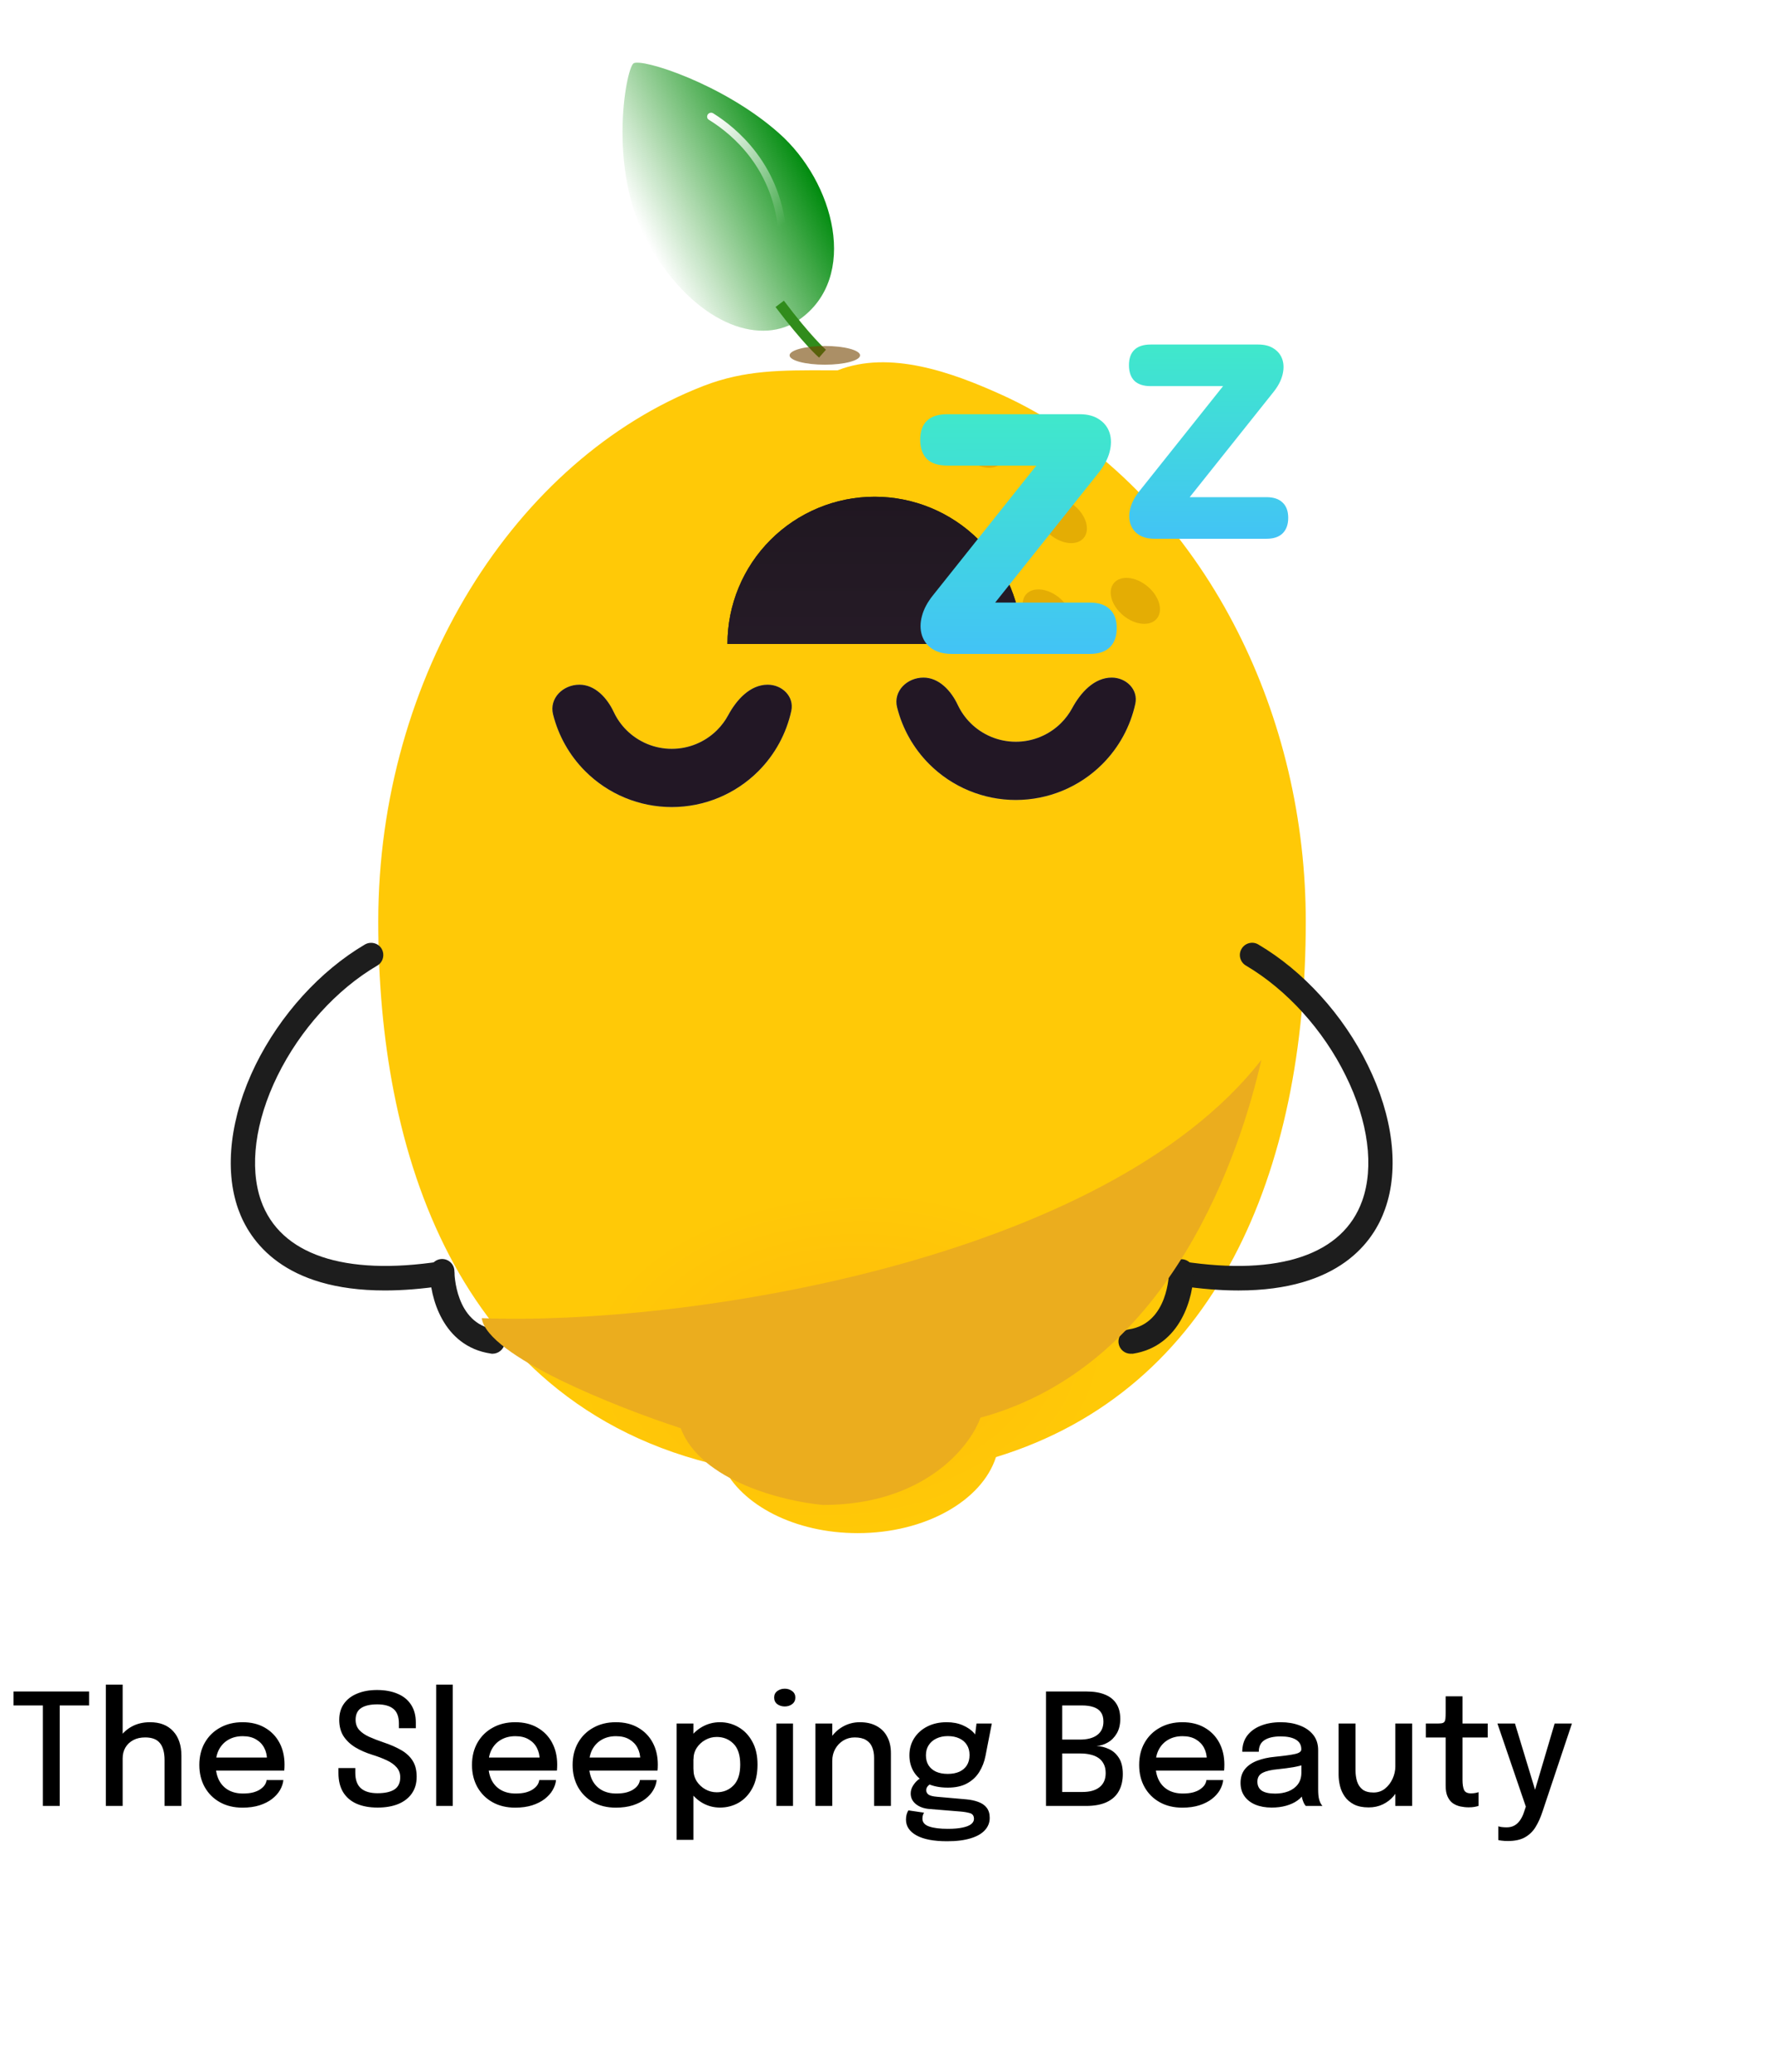 <svg width="229" height="267" viewBox="0 0 229 267" fill="none" xmlns="http://www.w3.org/2000/svg">
<g filter="url(#filter0_iii_1_613)">
<path fill-rule="evenodd" clip-rule="evenodd" d="M67.369 174.385C56.771 165.425 50.342 152.252 47.358 136.974C46.002 130.03 45.358 122.651 45.358 115.035C45.358 83.378 62.986 55.439 87.256 46.014C87.284 46.002 87.313 45.992 87.342 45.981C92.607 43.961 97.203 43.976 103.357 43.996L103.357 43.996C103.747 43.997 104.143 43.998 104.546 43.999L104.547 43.999C111.262 41.361 119.272 44.239 125.675 47.141C137.115 52.321 146.918 61.674 153.861 73.542C160.087 84.185 164.013 96.851 164.757 110.344C164.843 111.897 164.887 113.462 164.887 115.035C164.887 147.334 153.304 175.371 124.961 184.048C123.166 189.652 115.869 193.847 107.14 193.847C99.036 193.847 92.167 190.232 89.788 185.231C80.86 183.258 73.432 179.511 67.369 174.385Z" fill="url(#paint0_radial_1_613)"/>
</g>
<g filter="url(#filter1_i_1_613)">
<path d="M100.231 39.783C107.929 34.37 104.774 22.093 97.562 15.739C90.357 9.364 79.844 6.07 78.848 6.775C77.853 7.48 75.224 21.413 81.41 31.153C87.596 40.892 95.526 43.096 100.231 39.783Z" fill="url(#paint1_linear_1_613)"/>
</g>
<path d="M99.943 39.564L101.02 38.748C104.456 43.319 106.417 45.061 106.438 45.068L105.55 46.083C105.466 46.022 103.477 44.259 99.943 39.564Z" fill="#318C1C"/>
<path d="M91.18 15.266C91.102 15.114 91.107 14.92 91.202 14.767C91.358 14.529 91.669 14.456 91.899 14.599C93.386 15.523 95.546 17.145 97.447 19.65C99.735 22.67 101.045 26.194 101.349 30.131C101.373 30.415 101.162 30.646 100.878 30.67C100.594 30.694 100.363 30.483 100.339 30.199C99.71 21.811 94.454 17.359 91.383 15.457C91.286 15.403 91.216 15.335 91.18 15.266Z" fill="url(#paint2_linear_1_613)"/>
<g filter="url(#filter2_f_1_613)">
<ellipse cx="106.294" cy="45.792" rx="4.542" ry="1.206" fill="#744500" fill-opacity="0.6"/>
</g>
<path d="M159.597 166.301C157.318 166.301 154.8 166.109 151.97 165.677C151.107 165.557 150.507 164.742 150.651 163.878C150.771 163.015 151.587 162.416 152.45 162.559C164.873 164.454 173.075 161.672 175.545 154.741C177.104 150.376 176.336 144.525 173.434 138.649C170.533 132.725 165.832 127.545 160.556 124.427C159.812 123.996 159.549 123.012 160.004 122.269C160.436 121.526 161.419 121.262 162.163 121.717C167.943 125.123 173.099 130.783 176.264 137.258C179.526 143.877 180.341 150.64 178.495 155.796C177.032 159.993 172.619 166.301 159.597 166.301Z" fill="#1D1D1D"/>
<path d="M49.589 166.299C36.59 166.299 32.178 159.992 30.691 155.795C28.868 150.639 29.684 143.876 32.921 137.257C36.111 130.781 41.243 125.122 47.023 121.716C47.766 121.284 48.75 121.524 49.181 122.268C49.613 123.011 49.373 123.994 48.63 124.426C43.354 127.52 38.677 132.7 35.751 138.648C32.873 144.523 32.106 150.375 33.641 154.74C36.111 161.671 44.313 164.453 56.736 162.558C57.599 162.438 58.391 163.014 58.534 163.877C58.654 164.741 58.079 165.532 57.215 165.676C54.386 166.108 51.843 166.299 49.589 166.299Z" fill="#1D1D1D"/>
<path d="M63.476 174.454C63.404 174.454 63.308 174.454 63.236 174.43C57.024 173.495 55.394 167.091 55.394 163.83C55.394 162.966 56.089 162.247 56.976 162.247C57.84 162.247 58.559 162.943 58.559 163.83C58.559 164.094 58.655 170.545 63.739 171.312C64.603 171.432 65.202 172.248 65.058 173.111C64.915 173.878 64.243 174.454 63.476 174.454Z" fill="#1D1D1D"/>
<path d="M145.712 174.455C144.945 174.455 144.273 173.904 144.153 173.112C144.034 172.249 144.609 171.457 145.473 171.313C150.557 170.546 150.653 164.119 150.653 163.831C150.653 162.968 151.372 162.272 152.236 162.272C153.099 162.272 153.818 162.968 153.818 163.855C153.818 167.117 152.188 173.496 145.976 174.455C145.856 174.431 145.784 174.455 145.712 174.455Z" fill="#1D1D1D"/>
<g filter="url(#filter3_f_1_613)">
<path d="M87.723 184.052C90.298 190.87 101.018 193.485 106.057 193.94C119.081 193.94 125.011 186.443 126.348 182.694C151.143 175.961 159.982 147.882 162.551 136.588C142.281 162.578 87.96 170.873 62.085 169.868C62.747 174.736 79.452 181.352 87.723 184.052Z" fill="#EBAD1E"/>
</g>
<ellipse cx="3.592" cy="2.441" rx="3.592" ry="2.441" transform="matrix(0.77 0.638 0.638 -0.77 121.995 56.904)" fill="#B77D00" fill-opacity="0.37"/>
<ellipse cx="3.592" cy="2.441" rx="3.592" ry="2.441" transform="matrix(0.77 0.638 0.638 -0.77 132.571 66.616)" fill="#B77D00" fill-opacity="0.37"/>
<ellipse cx="3.592" cy="2.441" rx="3.592" ry="2.441" transform="matrix(0.77 0.638 0.638 -0.77 141.985 77.02)" fill="#B77D00" fill-opacity="0.37"/>
<ellipse cx="3.592" cy="2.441" rx="3.592" ry="2.441" transform="matrix(0.77 0.638 0.638 -0.77 130.641 78.507)" fill="#B77D00" fill-opacity="0.37"/>
<g filter="url(#filter4_i_1_613)">
<path d="M94.724 91.435C96.607 91.435 98.17 92.979 97.766 94.818C97.125 97.737 95.661 100.439 93.515 102.585C90.558 105.542 86.547 107.203 82.365 107.203C78.184 107.203 74.173 105.542 71.216 102.585C69.18 100.549 67.759 98.014 67.07 95.268C66.551 93.194 68.331 91.435 70.469 91.435C72.474 91.435 74.031 93.135 74.883 94.949C75.285 95.807 75.837 96.598 76.52 97.281C78.07 98.831 80.173 99.702 82.365 99.702C84.558 99.702 86.661 98.831 88.211 97.281C88.783 96.709 89.263 96.061 89.641 95.362C90.714 93.373 92.464 91.435 94.724 91.435Z" fill="#C4C4C4"/>
<path d="M94.724 91.435C96.607 91.435 98.17 92.979 97.766 94.818C97.125 97.737 95.661 100.439 93.515 102.585C90.558 105.542 86.547 107.203 82.365 107.203C78.184 107.203 74.173 105.542 71.216 102.585C69.18 100.549 67.759 98.014 67.07 95.268C66.551 93.194 68.331 91.435 70.469 91.435C72.474 91.435 74.031 93.135 74.883 94.949C75.285 95.807 75.837 96.598 76.52 97.281C78.07 98.831 80.173 99.702 82.365 99.702C84.558 99.702 86.661 98.831 88.211 97.281C88.783 96.709 89.263 96.061 89.641 95.362C90.714 93.373 92.464 91.435 94.724 91.435Z" fill="#221725"/>
</g>
<g filter="url(#filter5_i_1_613)">
<path d="M139.057 91.435C140.94 91.435 142.503 92.979 142.099 94.818C141.458 97.737 139.994 100.439 137.848 102.585C134.891 105.542 130.88 107.203 126.699 107.203C122.517 107.203 118.506 105.542 115.549 102.585C113.513 100.549 112.092 98.014 111.404 95.268C110.884 93.194 112.664 91.435 114.802 91.435C116.807 91.435 118.364 93.135 119.216 94.949C119.619 95.807 120.17 96.598 120.853 97.281C122.403 98.831 124.506 99.702 126.699 99.702C128.891 99.702 130.994 98.831 132.544 97.281C133.116 96.709 133.596 96.061 133.974 95.362C135.047 93.373 136.797 91.435 139.057 91.435Z" fill="#C4C4C4"/>
<path d="M139.057 91.435C140.94 91.435 142.503 92.979 142.099 94.818C141.458 97.737 139.994 100.439 137.848 102.585C134.891 105.542 130.88 107.203 126.699 107.203C122.517 107.203 118.506 105.542 115.549 102.585C113.513 100.549 112.092 98.014 111.404 95.268C110.884 93.194 112.664 91.435 114.802 91.435C116.807 91.435 118.364 93.135 119.216 94.949C119.619 95.807 120.17 96.598 120.853 97.281C122.403 98.831 124.506 99.702 126.699 99.702C128.891 99.702 130.994 98.831 132.544 97.281C133.116 96.709 133.596 96.061 133.974 95.362C135.047 93.373 136.797 91.435 139.057 91.435Z" fill="#221725"/>
</g>
<g filter="url(#filter6_diiii_1_613)">
<path d="M123.27 134.17C123.27 129.139 121.272 124.315 117.715 120.758C114.158 117.201 109.334 115.202 104.303 115.202C99.273 115.202 94.448 117.201 90.891 120.758C87.334 124.315 85.336 129.139 85.336 134.17L104.303 134.17H123.27Z" fill="url(#paint3_linear_1_613)"/>
<path d="M123.27 134.17C123.27 129.139 121.272 124.315 117.715 120.758C114.158 117.201 109.334 115.202 104.303 115.202C99.273 115.202 94.448 117.201 90.891 120.758C87.334 124.315 85.336 129.139 85.336 134.17L104.303 134.17H123.27Z" fill="url(#paint4_linear_1_613)"/>
</g>
<g filter="url(#filter7_di_1_613)">
<path d="M123.895 81.805C122.872 81.805 122.025 81.586 121.353 81.148C120.711 80.71 120.272 80.126 120.039 79.395C119.805 78.636 119.805 77.818 120.039 76.942C120.272 76.036 120.754 75.13 121.485 74.225L136.602 55.252V57.53H123.281C122.142 57.53 121.28 57.253 120.696 56.698C120.112 56.113 119.82 55.281 119.82 54.2C119.82 53.119 120.112 52.301 120.696 51.746C121.28 51.191 122.142 50.914 123.281 50.914H140.37C141.393 50.914 142.225 51.133 142.868 51.571C143.54 52.009 143.992 52.593 144.226 53.324C144.46 54.054 144.46 54.872 144.226 55.778C143.992 56.683 143.51 57.589 142.78 58.494L127.663 77.467V75.189H141.685C142.795 75.189 143.642 75.466 144.226 76.021C144.84 76.576 145.146 77.394 145.146 78.475C145.146 79.556 144.84 80.388 144.226 80.973C143.642 81.528 142.795 81.805 141.685 81.805H123.895Z" fill="url(#paint5_linear_1_613)"/>
</g>
<g filter="url(#filter8_di_1_613)">
<path d="M149.788 66.965C148.96 66.965 148.273 66.787 147.729 66.432C147.208 66.077 146.853 65.604 146.664 65.012C146.474 64.396 146.474 63.734 146.664 63.023C146.853 62.29 147.244 61.556 147.836 60.822L160.086 45.447V47.294H149.291C148.368 47.294 147.67 47.069 147.196 46.619C146.723 46.145 146.486 45.471 146.486 44.595C146.486 43.719 146.723 43.056 147.196 42.607C147.67 42.157 148.368 41.932 149.291 41.932H163.139C163.968 41.932 164.642 42.109 165.163 42.465C165.708 42.82 166.075 43.293 166.264 43.885C166.453 44.477 166.453 45.139 166.264 45.873C166.075 46.607 165.684 47.341 165.092 48.075L152.842 63.45V61.603H164.205C165.104 61.603 165.791 61.828 166.264 62.278C166.761 62.728 167.01 63.39 167.01 64.266C167.01 65.142 166.761 65.817 166.264 66.29C165.791 66.74 165.104 66.965 164.205 66.965H149.788Z" fill="url(#paint6_linear_1_613)"/>
</g>
<path d="M11.486 219.778H7.016L7.696 218.638V232.728H5.526V218.638L6.276 219.778H1.746V217.978H11.486V219.778ZM21.207 232.728V228.838C21.207 228.664 21.207 228.454 21.207 228.208C21.207 227.961 21.207 227.711 21.207 227.458C21.207 227.198 21.207 226.981 21.207 226.808C21.207 225.854 21.01 225.131 20.617 224.638C20.23 224.144 19.593 223.898 18.707 223.898C18.113 223.898 17.6 224.014 17.167 224.248C16.733 224.481 16.397 224.801 16.157 225.208C15.924 225.614 15.807 226.078 15.807 226.598L14.787 226.178C14.787 225.371 14.98 224.651 15.367 224.018C15.76 223.378 16.297 222.871 16.977 222.498C17.663 222.124 18.447 221.938 19.327 221.938C20.607 221.938 21.6 222.321 22.307 223.088C23.02 223.848 23.377 224.908 23.377 226.268C23.377 226.614 23.377 227.024 23.377 227.498C23.377 227.964 23.377 228.474 23.377 229.028V232.728H21.207ZM13.637 232.728V217.098H15.807V232.728H13.637ZM26.887 228.178V226.488H34.707L34.407 226.988C34.407 226.948 34.407 226.908 34.407 226.868C34.407 226.821 34.407 226.781 34.407 226.748C34.407 226.208 34.291 225.711 34.057 225.258C33.824 224.798 33.474 224.431 33.007 224.158C32.547 223.878 31.971 223.738 31.277 223.738C30.584 223.738 29.974 223.888 29.447 224.188C28.927 224.481 28.521 224.901 28.227 225.448C27.941 225.988 27.797 226.638 27.797 227.398C27.797 228.171 27.937 228.838 28.217 229.398C28.497 229.951 28.901 230.378 29.427 230.678C29.954 230.978 30.584 231.128 31.317 231.128C31.831 231.128 32.274 231.078 32.647 230.978C33.027 230.871 33.337 230.731 33.577 230.558C33.824 230.384 34.011 230.198 34.137 229.998C34.264 229.791 34.337 229.588 34.357 229.388H36.517C36.477 229.821 36.334 230.251 36.087 230.678C35.847 231.098 35.504 231.481 35.057 231.828C34.617 232.168 34.077 232.441 33.437 232.648C32.804 232.848 32.074 232.948 31.247 232.948C30.141 232.948 29.171 232.714 28.337 232.248C27.504 231.781 26.854 231.134 26.387 230.308C25.921 229.474 25.687 228.521 25.687 227.448C25.687 226.354 25.924 225.394 26.397 224.568C26.871 223.741 27.527 223.098 28.367 222.638C29.207 222.171 30.171 221.938 31.257 221.938C32.364 221.938 33.321 222.171 34.127 222.638C34.941 223.104 35.567 223.748 36.007 224.568C36.447 225.388 36.667 226.331 36.667 227.398C36.667 227.524 36.664 227.671 36.657 227.838C36.651 228.004 36.641 228.118 36.627 228.178H26.887ZM48.656 232.938C47.616 232.938 46.719 232.774 45.966 232.448C45.219 232.121 44.639 231.628 44.226 230.968C43.819 230.301 43.616 229.478 43.616 228.498C43.616 228.371 43.616 228.261 43.616 228.168C43.616 228.074 43.616 227.968 43.616 227.848H45.786C45.786 227.961 45.786 228.061 45.786 228.148C45.786 228.228 45.786 228.331 45.786 228.458C45.786 229.364 46.029 230.031 46.516 230.458C47.003 230.878 47.713 231.088 48.646 231.088C49.599 231.088 50.326 230.928 50.826 230.608C51.326 230.281 51.576 229.758 51.576 229.038C51.576 228.524 51.419 228.094 51.106 227.748C50.799 227.394 50.373 227.091 49.826 226.838C49.286 226.584 48.663 226.348 47.956 226.128C47.163 225.881 46.446 225.568 45.806 225.188C45.166 224.801 44.656 224.321 44.276 223.748C43.903 223.168 43.716 222.461 43.716 221.628C43.716 220.808 43.923 220.111 44.336 219.538C44.749 218.964 45.323 218.531 46.056 218.238C46.789 217.938 47.629 217.788 48.576 217.788C49.583 217.788 50.459 217.944 51.206 218.258C51.959 218.564 52.543 219.031 52.956 219.658C53.376 220.278 53.586 221.061 53.586 222.008C53.586 222.141 53.586 222.258 53.586 222.358C53.586 222.451 53.586 222.568 53.586 222.708H51.406C51.406 222.594 51.406 222.491 51.406 222.398C51.406 222.304 51.406 222.204 51.406 222.098C51.406 221.231 51.169 220.604 50.696 220.218C50.229 219.831 49.536 219.638 48.616 219.638C47.723 219.638 47.033 219.794 46.546 220.108C46.066 220.421 45.826 220.928 45.826 221.628C45.826 222.148 45.979 222.581 46.286 222.928C46.599 223.274 47.026 223.571 47.566 223.818C48.113 224.064 48.733 224.304 49.426 224.538C50.306 224.831 51.063 225.161 51.696 225.528C52.336 225.894 52.829 226.351 53.176 226.898C53.523 227.444 53.696 228.134 53.696 228.968C53.696 229.808 53.489 230.524 53.076 231.118C52.663 231.711 52.079 232.164 51.326 232.478C50.573 232.784 49.683 232.938 48.656 232.938ZM58.349 217.098V232.728H56.209V217.098H58.349ZM62.024 228.178V226.488H69.844L69.544 226.988C69.544 226.948 69.544 226.908 69.544 226.868C69.544 226.821 69.544 226.781 69.544 226.748C69.544 226.208 69.427 225.711 69.194 225.258C68.961 224.798 68.611 224.431 68.144 224.158C67.684 223.878 67.107 223.738 66.414 223.738C65.721 223.738 65.111 223.888 64.584 224.188C64.064 224.481 63.657 224.901 63.364 225.448C63.077 225.988 62.934 226.638 62.934 227.398C62.934 228.171 63.074 228.838 63.354 229.398C63.634 229.951 64.037 230.378 64.564 230.678C65.091 230.978 65.721 231.128 66.454 231.128C66.967 231.128 67.411 231.078 67.784 230.978C68.164 230.871 68.474 230.731 68.714 230.558C68.961 230.384 69.147 230.198 69.274 229.998C69.401 229.791 69.474 229.588 69.494 229.388H71.654C71.614 229.821 71.471 230.251 71.224 230.678C70.984 231.098 70.641 231.481 70.194 231.828C69.754 232.168 69.214 232.441 68.574 232.648C67.941 232.848 67.211 232.948 66.384 232.948C65.277 232.948 64.307 232.714 63.474 232.248C62.641 231.781 61.991 231.134 61.524 230.308C61.057 229.474 60.824 228.521 60.824 227.448C60.824 226.354 61.061 225.394 61.534 224.568C62.007 223.741 62.664 223.098 63.504 222.638C64.344 222.171 65.307 221.938 66.394 221.938C67.501 221.938 68.457 222.171 69.264 222.638C70.077 223.104 70.704 223.748 71.144 224.568C71.584 225.388 71.804 226.331 71.804 227.398C71.804 227.524 71.801 227.671 71.794 227.838C71.787 228.004 71.777 228.118 71.764 228.178H62.024ZM74.993 228.178V226.488H82.813L82.513 226.988C82.513 226.948 82.513 226.908 82.513 226.868C82.513 226.821 82.513 226.781 82.513 226.748C82.513 226.208 82.396 225.711 82.163 225.258C81.929 224.798 81.579 224.431 81.113 224.158C80.653 223.878 80.076 223.738 79.383 223.738C78.689 223.738 78.079 223.888 77.553 224.188C77.033 224.481 76.626 224.901 76.333 225.448C76.046 225.988 75.903 226.638 75.903 227.398C75.903 228.171 76.043 228.838 76.323 229.398C76.603 229.951 77.006 230.378 77.533 230.678C78.059 230.978 78.689 231.128 79.423 231.128C79.936 231.128 80.379 231.078 80.753 230.978C81.133 230.871 81.443 230.731 81.683 230.558C81.929 230.384 82.116 230.198 82.243 229.998C82.369 229.791 82.443 229.588 82.463 229.388H84.623C84.583 229.821 84.439 230.251 84.193 230.678C83.953 231.098 83.609 231.481 83.163 231.828C82.723 232.168 82.183 232.441 81.543 232.648C80.909 232.848 80.179 232.948 79.353 232.948C78.246 232.948 77.276 232.714 76.443 232.248C75.609 231.781 74.959 231.134 74.493 230.308C74.026 229.474 73.793 228.521 73.793 227.448C73.793 226.354 74.029 225.394 74.503 224.568C74.976 223.741 75.633 223.098 76.473 222.638C77.313 222.171 78.276 221.938 79.363 221.938C80.469 221.938 81.426 222.171 82.233 222.638C83.046 223.104 83.673 223.748 84.113 224.568C84.553 225.388 84.773 226.331 84.773 227.398C84.773 227.524 84.769 227.671 84.763 227.838C84.756 228.004 84.746 228.118 84.733 228.178H74.993ZM87.192 237.098V222.108H89.362V237.098H87.192ZM92.781 232.938C91.955 232.938 91.188 232.731 90.481 232.318C89.775 231.898 89.201 231.324 88.761 230.598C88.328 229.871 88.112 229.048 88.112 228.128C88.112 228.101 88.112 228.081 88.112 228.068C88.112 228.048 88.112 228.028 88.112 228.008L89.371 227.978C89.371 227.991 89.371 228.008 89.371 228.028C89.371 228.041 89.371 228.058 89.371 228.078C89.371 228.624 89.511 229.118 89.791 229.558C90.078 229.991 90.448 230.334 90.901 230.588C91.355 230.841 91.841 230.968 92.362 230.968C93.215 230.968 93.931 230.678 94.511 230.098C95.098 229.511 95.391 228.611 95.391 227.398C95.391 226.178 95.102 225.281 94.522 224.708C93.942 224.128 93.222 223.838 92.362 223.838C91.841 223.838 91.355 223.964 90.901 224.218C90.448 224.464 90.078 224.804 89.791 225.238C89.511 225.664 89.371 226.154 89.371 226.708L88.112 226.658C88.112 225.731 88.328 224.914 88.761 224.208C89.201 223.494 89.775 222.938 90.481 222.538C91.188 222.138 91.955 221.938 92.781 221.938C93.641 221.938 94.438 222.151 95.171 222.578C95.905 222.998 96.495 223.614 96.942 224.428C97.395 225.241 97.621 226.231 97.621 227.398C97.621 228.591 97.401 229.601 96.962 230.428C96.522 231.254 95.935 231.881 95.201 232.308C94.468 232.728 93.662 232.938 92.781 232.938ZM100.054 232.728V222.108H102.194V232.728H100.054ZM101.134 219.908C100.76 219.908 100.437 219.808 100.164 219.608C99.897 219.401 99.763 219.118 99.763 218.758C99.763 218.404 99.897 218.128 100.164 217.928C100.437 217.721 100.76 217.618 101.134 217.618C101.5 217.618 101.817 217.721 102.084 217.928C102.357 218.128 102.494 218.404 102.494 218.758C102.494 219.118 102.357 219.401 102.084 219.608C101.817 219.808 101.5 219.908 101.134 219.908ZM112.642 232.728V227.828C112.642 227.541 112.642 227.298 112.642 227.098C112.642 226.898 112.642 226.711 112.642 226.538C112.642 226.018 112.562 225.561 112.402 225.168C112.242 224.768 111.979 224.458 111.612 224.238C111.245 224.011 110.755 223.898 110.142 223.898C109.602 223.898 109.112 224.031 108.672 224.298C108.239 224.564 107.892 224.928 107.632 225.388C107.379 225.841 107.252 226.358 107.252 226.938L106.322 226.478C106.322 225.618 106.525 224.848 106.932 224.168C107.339 223.481 107.882 222.938 108.562 222.538C109.249 222.138 109.999 221.938 110.812 221.938C111.652 221.938 112.369 222.101 112.962 222.428C113.562 222.748 114.019 223.208 114.332 223.808C114.652 224.401 114.812 225.111 114.812 225.938C114.812 226.244 114.812 226.584 114.812 226.958C114.812 227.331 114.812 227.691 114.812 228.038V232.728H112.642ZM105.082 232.728V222.108H107.252V232.728H105.082ZM124.513 231.878C125.113 231.931 125.64 232.044 126.093 232.218C126.546 232.384 126.9 232.631 127.153 232.958C127.413 233.291 127.543 233.728 127.543 234.268C127.543 234.874 127.336 235.401 126.923 235.848C126.516 236.301 125.906 236.651 125.093 236.898C124.28 237.151 123.27 237.278 122.063 237.278C120.336 237.278 119.02 237.028 118.113 236.528C117.206 236.028 116.753 235.348 116.753 234.488C116.753 234.228 116.783 233.998 116.843 233.798C116.903 233.598 116.976 233.431 117.063 233.298L119.083 233.598C119.036 233.664 118.99 233.761 118.943 233.888C118.896 234.021 118.873 234.181 118.873 234.368C118.873 234.841 119.163 235.178 119.743 235.378C120.323 235.578 121.126 235.678 122.153 235.678C122.906 235.678 123.53 235.624 124.023 235.518C124.523 235.418 124.896 235.271 125.143 235.078C125.39 234.884 125.513 234.658 125.513 234.398C125.513 234.004 125.343 233.758 125.003 233.658C124.663 233.558 124.253 233.488 123.773 233.448L119.743 233.118C119.043 233.058 118.47 232.848 118.023 232.488C117.583 232.128 117.363 231.674 117.363 231.128C117.363 230.788 117.45 230.471 117.623 230.178C117.796 229.884 117.996 229.638 118.223 229.438C118.456 229.238 118.656 229.114 118.823 229.068L120.243 229.748C120.09 229.768 119.903 229.871 119.683 230.058C119.47 230.238 119.363 230.451 119.363 230.698C119.363 230.924 119.456 231.111 119.643 231.258C119.836 231.404 120.21 231.501 120.763 231.548L124.513 231.878ZM125.843 222.108H127.813L127.003 226.258C126.856 227.031 126.586 227.731 126.193 228.358C125.806 228.978 125.28 229.468 124.613 229.828C123.953 230.188 123.13 230.368 122.143 230.368C121.116 230.368 120.233 230.191 119.493 229.838C118.753 229.484 118.183 228.994 117.783 228.368C117.39 227.734 117.193 227.014 117.193 226.208C117.193 225.388 117.396 224.654 117.803 224.008C118.216 223.361 118.783 222.854 119.503 222.488C120.23 222.121 121.06 221.938 121.993 221.938C122.78 221.938 123.476 222.071 124.083 222.338C124.696 222.604 125.183 222.944 125.543 223.358C125.903 223.771 126.1 224.201 126.133 224.648L125.513 224.718L125.843 222.108ZM122.133 228.598C122.713 228.598 123.213 228.504 123.633 228.318C124.053 228.124 124.376 227.848 124.603 227.488C124.83 227.121 124.943 226.681 124.943 226.168C124.943 225.661 124.83 225.228 124.603 224.868C124.376 224.501 124.053 224.221 123.633 224.028C123.213 223.828 122.716 223.728 122.143 223.728C121.59 223.728 121.1 223.831 120.673 224.038C120.253 224.238 119.923 224.521 119.683 224.888C119.443 225.254 119.323 225.691 119.323 226.198C119.323 226.704 119.436 227.138 119.663 227.498C119.89 227.851 120.213 228.124 120.633 228.318C121.053 228.504 121.553 228.598 122.133 228.598ZM140.007 217.978C140.961 217.978 141.757 218.111 142.397 218.378C143.044 218.638 143.534 219.031 143.867 219.558C144.201 220.078 144.367 220.728 144.367 221.508C144.367 222.254 144.214 222.884 143.907 223.398C143.607 223.904 143.221 224.291 142.747 224.558C142.281 224.824 141.801 224.974 141.307 225.008C141.841 225.021 142.367 225.148 142.887 225.388C143.414 225.621 143.847 226.001 144.187 226.528C144.527 227.048 144.697 227.744 144.697 228.618C144.697 229.458 144.527 230.188 144.187 230.808C143.854 231.421 143.337 231.894 142.637 232.228C141.937 232.561 141.037 232.728 139.937 232.728H134.797V217.978H140.007ZM136.887 224.858L136.157 224.178H139.157C140.131 224.178 140.881 223.978 141.407 223.578C141.934 223.178 142.197 222.604 142.197 221.858C142.197 221.351 142.087 220.948 141.867 220.648C141.647 220.341 141.331 220.121 140.917 219.988C140.511 219.848 140.027 219.778 139.467 219.778H135.907L136.887 218.638V224.858ZM139.517 230.928C140.451 230.928 141.177 230.721 141.697 230.308C142.224 229.888 142.487 229.284 142.487 228.498C142.487 228.024 142.401 227.628 142.227 227.308C142.061 226.981 141.831 226.721 141.537 226.528C141.244 226.334 140.904 226.194 140.517 226.108C140.131 226.014 139.717 225.968 139.277 225.968H136.157L136.887 225.288V232.068L135.907 230.928H139.517ZM148.001 228.178V226.488H155.821L155.521 226.988C155.521 226.948 155.521 226.908 155.521 226.868C155.521 226.821 155.521 226.781 155.521 226.748C155.521 226.208 155.404 225.711 155.171 225.258C154.937 224.798 154.587 224.431 154.121 224.158C153.661 223.878 153.084 223.738 152.391 223.738C151.697 223.738 151.087 223.888 150.561 224.188C150.041 224.481 149.634 224.901 149.341 225.448C149.054 225.988 148.911 226.638 148.911 227.398C148.911 228.171 149.051 228.838 149.331 229.398C149.611 229.951 150.014 230.378 150.541 230.678C151.067 230.978 151.697 231.128 152.431 231.128C152.944 231.128 153.387 231.078 153.761 230.978C154.141 230.871 154.451 230.731 154.691 230.558C154.937 230.384 155.124 230.198 155.251 229.998C155.377 229.791 155.451 229.588 155.471 229.388H157.631C157.591 229.821 157.447 230.251 157.201 230.678C156.961 231.098 156.617 231.481 156.171 231.828C155.731 232.168 155.191 232.441 154.551 232.648C153.917 232.848 153.187 232.948 152.361 232.948C151.254 232.948 150.284 232.714 149.451 232.248C148.617 231.781 147.967 231.134 147.501 230.308C147.034 229.474 146.801 228.521 146.801 227.448C146.801 226.354 147.037 225.394 147.511 224.568C147.984 223.741 148.641 223.098 149.481 222.638C150.321 222.171 151.284 221.938 152.371 221.938C153.477 221.938 154.434 222.171 155.241 222.638C156.054 223.104 156.681 223.748 157.121 224.568C157.561 225.388 157.781 226.331 157.781 227.398C157.781 227.524 157.777 227.671 157.771 227.838C157.764 228.004 157.754 228.118 157.741 228.178H148.001ZM163.879 232.938C163.079 232.938 162.376 232.811 161.769 232.558C161.169 232.304 160.703 231.941 160.369 231.468C160.036 230.994 159.869 230.424 159.869 229.758C159.869 229.044 160.056 228.454 160.429 227.988C160.809 227.521 161.329 227.161 161.989 226.908C162.656 226.648 163.413 226.478 164.259 226.398C165.519 226.271 166.406 226.148 166.919 226.028C167.439 225.908 167.699 225.711 167.699 225.438C167.699 225.431 167.699 225.424 167.699 225.418C167.699 224.878 167.469 224.468 167.009 224.188C166.549 223.908 165.893 223.768 165.039 223.768C164.139 223.768 163.443 223.928 162.949 224.248C162.463 224.561 162.219 225.061 162.219 225.748H160.089C160.089 224.934 160.299 224.244 160.719 223.678C161.146 223.111 161.733 222.681 162.479 222.388C163.226 222.088 164.083 221.938 165.049 221.938C165.936 221.938 166.743 222.074 167.469 222.348C168.203 222.614 168.786 223.014 169.219 223.548C169.653 224.081 169.869 224.744 169.869 225.538C169.869 225.678 169.869 225.818 169.869 225.958C169.869 226.091 169.869 226.228 169.869 226.368V230.608C169.869 230.854 169.879 231.094 169.899 231.328C169.919 231.554 169.956 231.758 170.009 231.938C170.069 232.144 170.139 232.314 170.219 232.448C170.306 232.581 170.376 232.674 170.429 232.728H168.269C168.229 232.688 168.169 232.604 168.089 232.478C168.016 232.344 167.949 232.191 167.889 232.018C167.829 231.851 167.783 231.661 167.749 231.448C167.723 231.228 167.709 230.991 167.709 230.738L168.109 231.018C167.909 231.404 167.606 231.741 167.199 232.028C166.799 232.314 166.316 232.538 165.749 232.698C165.189 232.858 164.566 232.938 163.879 232.938ZM164.329 231.138C164.949 231.138 165.513 231.041 166.019 230.848C166.533 230.648 166.943 230.348 167.249 229.948C167.556 229.541 167.709 229.031 167.709 228.418V226.658L168.219 227.328C167.793 227.494 167.269 227.631 166.649 227.738C166.036 227.838 165.403 227.921 164.749 227.988C163.849 228.068 163.173 228.224 162.719 228.458C162.266 228.684 162.039 229.064 162.039 229.598C162.039 230.111 162.226 230.498 162.599 230.758C162.979 231.011 163.556 231.138 164.329 231.138ZM176.374 232.918C175.621 232.918 174.994 232.791 174.494 232.538C173.994 232.278 173.597 231.941 173.304 231.528C173.011 231.108 172.804 230.651 172.684 230.158C172.564 229.658 172.504 229.171 172.504 228.698C172.504 228.451 172.504 228.194 172.504 227.928C172.504 227.654 172.504 227.381 172.504 227.108V222.108H174.684V226.798C174.684 227.038 174.684 227.274 174.684 227.508C174.684 227.734 174.684 227.948 174.684 228.148C174.684 228.661 174.751 229.134 174.884 229.568C175.017 229.994 175.251 230.341 175.584 230.608C175.924 230.868 176.397 230.998 177.004 230.998C177.571 230.998 178.064 230.831 178.484 230.498C178.904 230.158 179.231 229.731 179.464 229.218C179.697 228.698 179.814 228.178 179.814 227.658L180.764 228.168C180.764 228.781 180.661 229.371 180.454 229.938C180.254 230.504 179.964 231.014 179.584 231.468C179.204 231.914 178.741 232.268 178.194 232.528C177.654 232.788 177.047 232.918 176.374 232.918ZM179.814 232.728V222.108H181.984V232.728H179.814ZM189.271 232.908C188.917 232.908 188.564 232.871 188.211 232.798C187.864 232.724 187.544 232.591 187.251 232.398C186.964 232.198 186.734 231.914 186.561 231.548C186.387 231.181 186.301 230.701 186.301 230.108C186.301 229.968 186.301 229.821 186.301 229.668C186.301 229.514 186.301 229.358 186.301 229.198V223.908H183.751V222.108H185.091C185.377 222.108 185.601 222.098 185.761 222.078C185.927 222.051 186.047 221.994 186.121 221.908C186.201 221.814 186.251 221.668 186.271 221.468C186.291 221.268 186.301 220.994 186.301 220.648V218.598H188.471V222.108H191.721V223.908H188.471V228.618C188.471 228.751 188.471 228.884 188.471 229.018C188.471 229.151 188.471 229.274 188.471 229.388C188.471 229.921 188.534 230.341 188.661 230.648C188.794 230.954 189.094 231.108 189.561 231.108C189.761 231.108 189.951 231.091 190.131 231.058C190.311 231.024 190.447 230.988 190.541 230.948V232.718C190.421 232.764 190.251 232.808 190.031 232.848C189.811 232.888 189.557 232.908 189.271 232.908ZM194.303 237.248C194.016 237.248 193.753 237.231 193.513 237.198C193.28 237.171 193.136 237.144 193.083 237.118V235.348C193.17 235.388 193.313 235.421 193.513 235.448C193.72 235.474 193.933 235.488 194.153 235.488C194.546 235.488 194.883 235.408 195.163 235.248C195.45 235.088 195.69 234.864 195.883 234.578C196.083 234.298 196.243 233.978 196.363 233.618L196.633 232.818L192.973 222.108H195.233L197.963 231.108H197.683L200.343 222.108H202.573L198.763 233.508C198.53 234.221 198.243 234.858 197.903 235.418C197.563 235.984 197.11 236.431 196.543 236.758C195.976 237.084 195.23 237.248 194.303 237.248Z" fill="black"/>
<defs>
<filter id="filter0_iii_1_613" x="41.633" y="36.864" width="130.366" height="162.402" filterUnits="userSpaceOnUse" color-interpolation-filters="sRGB">
<feFlood flood-opacity="0" result="BackgroundImageFix"/>
<feBlend mode="normal" in="SourceGraphic" in2="BackgroundImageFix" result="shape"/>
<feColorMatrix in="SourceAlpha" type="matrix" values="0 0 0 0 0 0 0 0 0 0 0 0 0 0 0 0 0 0 127 0" result="hardAlpha"/>
<feMorphology radius="2.709" operator="erode" in="SourceAlpha" result="effect1_innerShadow_1_613"/>
<feOffset dx="7.112" dy="4.403"/>
<feGaussianBlur stdDeviation="8.128"/>
<feComposite in2="hardAlpha" operator="arithmetic" k2="-1" k3="1"/>
<feColorMatrix type="matrix" values="0 0 0 0 0.683 0 0 0 0 0.065 0 0 0 0 0.783 0 0 0 0.14 0"/>
<feBlend mode="normal" in2="shape" result="effect1_innerShadow_1_613"/>
<feColorMatrix in="SourceAlpha" type="matrix" values="0 0 0 0 0 0 0 0 0 0 0 0 0 0 0 0 0 0 127 0" result="hardAlpha"/>
<feOffset dy="-6.096"/>
<feGaussianBlur stdDeviation="5.249"/>
<feComposite in2="hardAlpha" operator="arithmetic" k2="-1" k3="1"/>
<feColorMatrix type="matrix" values="0 0 0 0 0.944 0 0 0 0 0.224 0 0 0 0 0.958 0 0 0 0.44 0"/>
<feBlend mode="normal" in2="effect1_innerShadow_1_613" result="effect2_innerShadow_1_613"/>
<feColorMatrix in="SourceAlpha" type="matrix" values="0 0 0 0 0 0 0 0 0 0 0 0 0 0 0 0 0 0 127 0" result="hardAlpha"/>
<feOffset dx="-3.725" dy="5.419"/>
<feGaussianBlur stdDeviation="5.249"/>
<feComposite in2="hardAlpha" operator="arithmetic" k2="-1" k3="1"/>
<feColorMatrix type="matrix" values="0 0 0 0 1 0 0 0 0 1 0 0 0 0 1 0 0 0 0.59 0"/>
<feBlend mode="normal" in2="effect2_innerShadow_1_613" result="effect3_innerShadow_1_613"/>
</filter>
<filter id="filter1_i_1_613" x="77.436" y="6.681" width="30.047" height="35.937" filterUnits="userSpaceOnUse" color-interpolation-filters="sRGB">
<feFlood flood-opacity="0" result="BackgroundImageFix"/>
<feBlend mode="normal" in="SourceGraphic" in2="BackgroundImageFix" result="shape"/>
<feColorMatrix in="SourceAlpha" type="matrix" values="0 0 0 0 0 0 0 0 0 0 0 0 0 0 0 0 0 0 127 0" result="hardAlpha"/>
<feOffset dx="2.788" dy="1.394"/>
<feGaussianBlur stdDeviation="3.872"/>
<feComposite in2="hardAlpha" operator="arithmetic" k2="-1" k3="1"/>
<feColorMatrix type="matrix" values="0 0 0 0 0 0 0 0 0 0 0 0 0 0 0 0 0 0 0.25 0"/>
<feBlend mode="normal" in2="shape" result="effect1_innerShadow_1_613"/>
</filter>
<filter id="filter2_f_1_613" x="100.147" y="42.981" width="12.294" height="5.621" filterUnits="userSpaceOnUse" color-interpolation-filters="sRGB">
<feFlood flood-opacity="0" result="BackgroundImageFix"/>
<feBlend mode="normal" in="SourceGraphic" in2="BackgroundImageFix" result="shape"/>
<feGaussianBlur stdDeviation="0.802" result="effect1_foregroundBlur_1_613"/>
</filter>
<filter id="filter3_f_1_613" x="46.035" y="120.538" width="132.565" height="89.452" filterUnits="userSpaceOnUse" color-interpolation-filters="sRGB">
<feFlood flood-opacity="0" result="BackgroundImageFix"/>
<feBlend mode="normal" in="SourceGraphic" in2="BackgroundImageFix" result="shape"/>
<feGaussianBlur stdDeviation="8.025" result="effect1_foregroundBlur_1_613"/>
</filter>
<filter id="filter4_i_1_613" x="66.98" y="91.435" width="30.851" height="15.768" filterUnits="userSpaceOnUse" color-interpolation-filters="sRGB">
<feFlood flood-opacity="0" result="BackgroundImageFix"/>
<feBlend mode="normal" in="SourceGraphic" in2="BackgroundImageFix" result="shape"/>
<feColorMatrix in="SourceAlpha" type="matrix" values="0 0 0 0 0 0 0 0 0 0 0 0 0 0 0 0 0 0 127 0" result="hardAlpha"/>
<feMorphology radius="12.089" operator="dilate" in="SourceAlpha" result="effect1_innerShadow_1_613"/>
<feOffset dx="4.205" dy="-3.199"/>
<feGaussianBlur stdDeviation="4.73"/>
<feComposite in2="hardAlpha" operator="arithmetic" k2="-1" k3="1"/>
<feColorMatrix type="matrix" values="0 0 0 0 0.462 0 0 0 0 0.204 0 0 0 0 0.504 0 0 0 0.35 0"/>
<feBlend mode="normal" in2="shape" result="effect1_innerShadow_1_613"/>
</filter>
<filter id="filter5_i_1_613" x="111.312" y="91.435" width="30.851" height="15.768" filterUnits="userSpaceOnUse" color-interpolation-filters="sRGB">
<feFlood flood-opacity="0" result="BackgroundImageFix"/>
<feBlend mode="normal" in="SourceGraphic" in2="BackgroundImageFix" result="shape"/>
<feColorMatrix in="SourceAlpha" type="matrix" values="0 0 0 0 0 0 0 0 0 0 0 0 0 0 0 0 0 0 127 0" result="hardAlpha"/>
<feMorphology radius="12.089" operator="dilate" in="SourceAlpha" result="effect1_innerShadow_1_613"/>
<feOffset dx="4.205" dy="-4.113"/>
<feGaussianBlur stdDeviation="4.73"/>
<feComposite in2="hardAlpha" operator="arithmetic" k2="-1" k3="1"/>
<feColorMatrix type="matrix" values="0 0 0 0 0.462 0 0 0 0 0.204 0 0 0 0 0.504 0 0 0 0.35 0"/>
<feBlend mode="normal" in2="shape" result="effect1_innerShadow_1_613"/>
</filter>
<filter id="filter6_diiii_1_613" x="70.101" y="102.71" width="68.404" height="49.437" filterUnits="userSpaceOnUse" color-interpolation-filters="sRGB">
<feFlood flood-opacity="0" result="BackgroundImageFix"/>
<feColorMatrix in="SourceAlpha" type="matrix" values="0 0 0 0 0 0 0 0 0 0 0 0 0 0 0 0 0 0 127 0" result="hardAlpha"/>
<feOffset dy="2.742"/>
<feGaussianBlur stdDeviation="7.617"/>
<feColorMatrix type="matrix" values="0 0 0 0 0.03 0 0 0 0 0.022 0 0 0 0 0.031 0 0 0 0.24 0"/>
<feBlend mode="normal" in2="BackgroundImageFix" result="effect1_dropShadow_1_613"/>
<feBlend mode="normal" in="SourceGraphic" in2="effect1_dropShadow_1_613" result="shape"/>
<feColorMatrix in="SourceAlpha" type="matrix" values="0 0 0 0 0 0 0 0 0 0 0 0 0 0 0 0 0 0 127 0" result="hardAlpha"/>
<feOffset dy="-15.539"/>
<feGaussianBlur stdDeviation="1.185"/>
<feComposite in2="hardAlpha" operator="arithmetic" k2="-1" k3="1"/>
<feColorMatrix type="matrix" values="0 0 0 0 0.173 0 0 0 0 0.126 0 0 0 0 0.179 0 0 0 1 0"/>
<feBlend mode="normal" in2="shape" result="effect2_innerShadow_1_613"/>
<feColorMatrix in="SourceAlpha" type="matrix" values="0 0 0 0 0 0 0 0 0 0 0 0 0 0 0 0 0 0 127 0" result="hardAlpha"/>
<feOffset dy="-18.282"/>
<feGaussianBlur stdDeviation="0.592"/>
<feComposite in2="hardAlpha" operator="arithmetic" k2="-1" k3="1"/>
<feColorMatrix type="matrix" values="0 0 0 0 0.12 0 0 0 0 0.087 0 0 0 0 0.123 0 0 0 1 0"/>
<feBlend mode="normal" in2="effect2_innerShadow_1_613" result="effect3_innerShadow_1_613"/>
<feColorMatrix in="SourceAlpha" type="matrix" values="0 0 0 0 0 0 0 0 0 0 0 0 0 0 0 0 0 0 127 0" result="hardAlpha"/>
<feMorphology radius="12.089" operator="dilate" in="SourceAlpha" result="effect4_innerShadow_1_613"/>
<feOffset dx="4.205" dy="-5.942"/>
<feGaussianBlur stdDeviation="4.73"/>
<feComposite in2="hardAlpha" operator="arithmetic" k2="-1" k3="1"/>
<feColorMatrix type="matrix" values="0 0 0 0 0.462 0 0 0 0 0.204 0 0 0 0 0.504 0 0 0 0.35 0"/>
<feBlend mode="normal" in2="effect3_innerShadow_1_613" result="effect4_innerShadow_1_613"/>
<feColorMatrix in="SourceAlpha" type="matrix" values="0 0 0 0 0 0 0 0 0 0 0 0 0 0 0 0 0 0 127 0" result="hardAlpha"/>
<feMorphology radius="12.089" operator="dilate" in="SourceAlpha" result="effect5_innerShadow_1_613"/>
<feOffset dx="4.205" dy="-14.168"/>
<feGaussianBlur stdDeviation="4.73"/>
<feComposite in2="hardAlpha" operator="arithmetic" k2="-1" k3="1"/>
<feColorMatrix type="matrix" values="0 0 0 0 0.462 0 0 0 0 0.204 0 0 0 0 0.504 0 0 0 0.35 0"/>
<feBlend mode="normal" in2="effect4_innerShadow_1_613" result="effect5_innerShadow_1_613"/>
</filter>
<filter id="filter7_di_1_613" x="109.177" y="42.868" width="46.482" height="51.915" filterUnits="userSpaceOnUse" color-interpolation-filters="sRGB">
<feFlood flood-opacity="0" result="BackgroundImageFix"/>
<feColorMatrix in="SourceAlpha" type="matrix" values="0 0 0 0 0 0 0 0 0 0 0 0 0 0 0 0 0 0 127 0" result="hardAlpha"/>
<feOffset dy="2.466"/>
<feGaussianBlur stdDeviation="5.256"/>
<feColorMatrix type="matrix" values="0 0 0 0 0.283 0 0 0 0 0.283 0 0 0 0 0.283 0 0 0 0.62 0"/>
<feBlend mode="normal" in2="BackgroundImageFix" result="effect1_dropShadow_1_613"/>
<feBlend mode="normal" in="SourceGraphic" in2="effect1_dropShadow_1_613" result="shape"/>
<feColorMatrix in="SourceAlpha" type="matrix" values="0 0 0 0 0 0 0 0 0 0 0 0 0 0 0 0 0 0 127 0" result="hardAlpha"/>
<feOffset dx="-1.233"/>
<feGaussianBlur stdDeviation="2.464"/>
<feComposite in2="hardAlpha" operator="arithmetic" k2="-1" k3="1"/>
<feColorMatrix type="matrix" values="0 0 0 0 1 0 0 0 0 1 0 0 0 0 1 0 0 0 0.6 0"/>
<feBlend mode="normal" in2="shape" result="effect2_innerShadow_1_613"/>
</filter>
<filter id="filter8_di_1_613" x="135.868" y="33.886" width="41.654" height="46.057" filterUnits="userSpaceOnUse" color-interpolation-filters="sRGB">
<feFlood flood-opacity="0" result="BackgroundImageFix"/>
<feColorMatrix in="SourceAlpha" type="matrix" values="0 0 0 0 0 0 0 0 0 0 0 0 0 0 0 0 0 0 127 0" result="hardAlpha"/>
<feOffset dy="2.466"/>
<feGaussianBlur stdDeviation="5.256"/>
<feColorMatrix type="matrix" values="0 0 0 0 0.283 0 0 0 0 0.283 0 0 0 0 0.283 0 0 0 0.62 0"/>
<feBlend mode="normal" in2="BackgroundImageFix" result="effect1_dropShadow_1_613"/>
<feBlend mode="normal" in="SourceGraphic" in2="effect1_dropShadow_1_613" result="shape"/>
<feColorMatrix in="SourceAlpha" type="matrix" values="0 0 0 0 0 0 0 0 0 0 0 0 0 0 0 0 0 0 127 0" result="hardAlpha"/>
<feOffset dx="-0.999"/>
<feGaussianBlur stdDeviation="1.997"/>
<feComposite in2="hardAlpha" operator="arithmetic" k2="-1" k3="1"/>
<feColorMatrix type="matrix" values="0 0 0 0 1 0 0 0 0 1 0 0 0 0 1 0 0 0 0.6 0"/>
<feBlend mode="normal" in2="shape" result="effect2_innerShadow_1_613"/>
</filter>
<radialGradient id="paint0_radial_1_613" cx="0" cy="0" r="1" gradientUnits="userSpaceOnUse" gradientTransform="translate(105.063 171.937) rotate(84.586) scale(22.009 34.087)">
<stop stop-color="#FFBB0C"/>
<stop offset="1" stop-color="#FFC907"/>
</radialGradient>
<linearGradient id="paint1_linear_1_613" x1="100.254" y1="17.797" x2="79.85" y2="28.312" gradientUnits="userSpaceOnUse">
<stop stop-color="#008B0E"/>
<stop offset="1" stop-color="#038B00" stop-opacity="0"/>
</linearGradient>
<linearGradient id="paint2_linear_1_613" x1="92.1" y1="14.9" x2="101.378" y2="28.645" gradientUnits="userSpaceOnUse">
<stop stop-color="white"/>
<stop offset="1" stop-color="white" stop-opacity="0"/>
</linearGradient>
<linearGradient id="paint3_linear_1_613" x1="104.303" y1="115.202" x2="104.303" y2="153.137" gradientUnits="userSpaceOnUse">
<stop stop-color="#201721"/>
<stop offset="1" stop-color="#2B1F2C"/>
</linearGradient>
<linearGradient id="paint4_linear_1_613" x1="104.303" y1="115.202" x2="104.303" y2="153.137" gradientUnits="userSpaceOnUse">
<stop stop-color="#201721"/>
<stop offset="1" stop-color="#2B1F2C"/>
</linearGradient>
<linearGradient id="paint5_linear_1_613" x1="131.496" y1="45.805" x2="131.595" y2="88.595" gradientUnits="userSpaceOnUse">
<stop stop-color="#3FEEC4"/>
<stop offset="1" stop-color="#43BBFF"/>
</linearGradient>
<linearGradient id="paint6_linear_1_613" x1="155.948" y1="37.965" x2="156.028" y2="72.639" gradientUnits="userSpaceOnUse">
<stop stop-color="#3FEEC4"/>
<stop offset="1" stop-color="#43BBFF"/>
</linearGradient>
</defs>
</svg>
